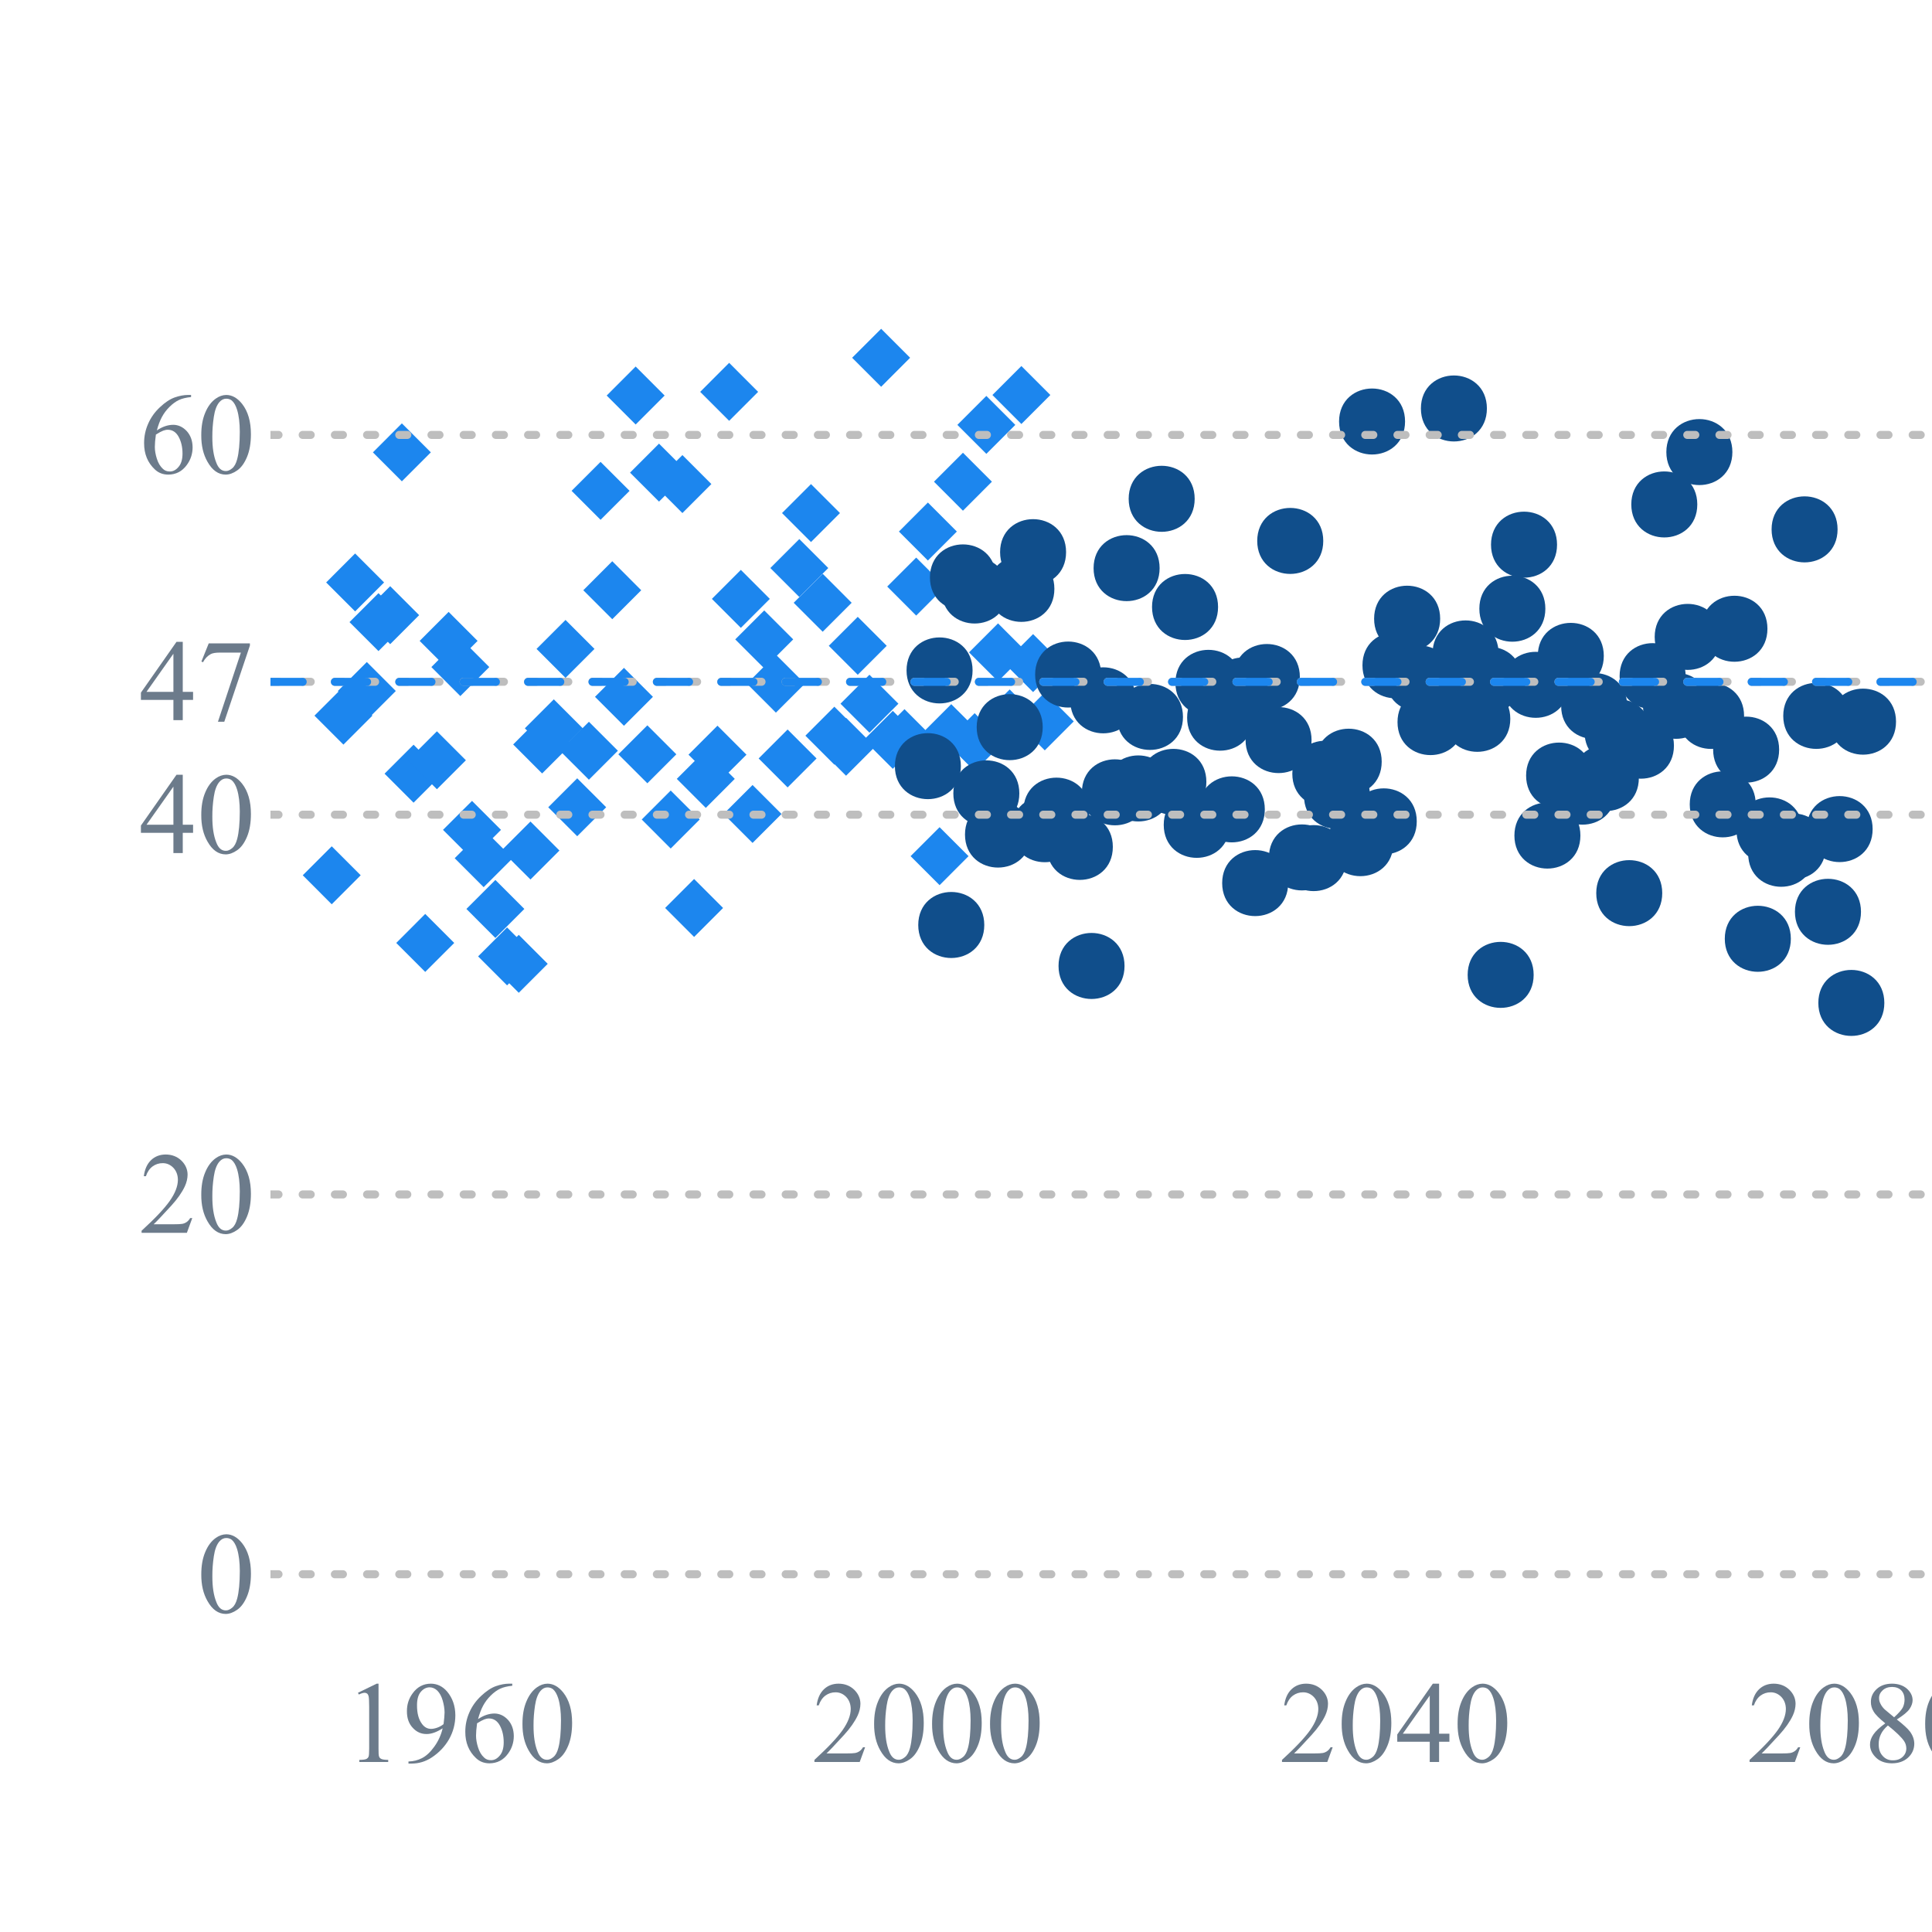 <?xml version="1.0" encoding="UTF-8"?>
<svg xmlns="http://www.w3.org/2000/svg" xmlns:xlink="http://www.w3.org/1999/xlink" width="180pt" height="180pt" viewBox="0 0 180 180" version="1.1">
<defs>
<g>
<symbol overflow="visible" id="glyph0-0">
<path style="stroke:none;" d="M 0.391 -3.531 C 0.387 -4.348 0.508 -5.051 0.758 -5.641 C 1 -6.227 1.328 -6.664 1.742 -6.957 C 2.055 -7.18 2.383 -7.293 2.723 -7.297 C 3.266 -7.293 3.758 -7.016 4.199 -6.461 C 4.742 -5.766 5.016 -4.828 5.016 -3.645 C 5.016 -2.812 4.895 -2.105 4.656 -1.527 C 4.414 -0.945 4.109 -0.523 3.738 -0.266 C 3.367 -0.004 3.008 0.121 2.668 0.125 C 1.98 0.121 1.414 -0.277 0.965 -1.082 C 0.578 -1.758 0.387 -2.574 0.391 -3.531 Z M 1.422 -3.402 C 1.418 -2.414 1.539 -1.609 1.789 -0.992 C 1.984 -0.465 2.285 -0.203 2.684 -0.207 C 2.871 -0.203 3.066 -0.289 3.273 -0.461 C 3.477 -0.629 3.633 -0.914 3.738 -1.32 C 3.898 -1.922 3.977 -2.773 3.98 -3.875 C 3.977 -4.688 3.895 -5.371 3.727 -5.918 C 3.602 -6.32 3.438 -6.605 3.238 -6.777 C 3.094 -6.891 2.918 -6.949 2.715 -6.949 C 2.473 -6.949 2.262 -6.84 2.078 -6.629 C 1.824 -6.332 1.652 -5.875 1.559 -5.25 C 1.465 -4.625 1.418 -4.008 1.422 -3.402 Z M 1.422 -3.402 "/>
</symbol>
<symbol overflow="visible" id="glyph0-1">
<path style="stroke:none;" d="M 4.953 -1.375 L 4.449 0 L 0.23 0 L 0.23 -0.195 C 1.469 -1.324 2.344 -2.25 2.852 -2.969 C 3.355 -3.684 3.609 -4.34 3.613 -4.938 C 3.609 -5.387 3.469 -5.758 3.195 -6.055 C 2.914 -6.344 2.582 -6.492 2.199 -6.492 C 1.844 -6.492 1.527 -6.387 1.25 -6.184 C 0.969 -5.973 0.766 -5.672 0.633 -5.277 L 0.438 -5.277 C 0.523 -5.926 0.75 -6.426 1.113 -6.773 C 1.477 -7.121 1.93 -7.293 2.477 -7.297 C 3.055 -7.293 3.539 -7.109 3.93 -6.738 C 4.316 -6.363 4.512 -5.922 4.516 -5.422 C 4.512 -5.055 4.426 -4.695 4.262 -4.336 C 3.996 -3.766 3.574 -3.16 2.996 -2.527 C 2.117 -1.566 1.57 -0.992 1.355 -0.797 L 3.223 -0.797 C 3.602 -0.797 3.867 -0.809 4.02 -0.836 C 4.172 -0.863 4.309 -0.922 4.434 -1.008 C 4.555 -1.094 4.664 -1.215 4.758 -1.375 Z M 4.953 -1.375 "/>
</symbol>
<symbol overflow="visible" id="glyph0-2">
<path style="stroke:none;" d="M 5.027 -2.637 L 5.027 -1.887 L 4.066 -1.887 L 4.066 0 L 3.195 0 L 3.195 -1.887 L 0.168 -1.887 L 0.168 -2.562 L 3.484 -7.297 L 4.066 -7.297 L 4.066 -2.637 Z M 3.195 -2.637 L 3.195 -6.188 L 0.688 -2.637 Z M 3.195 -2.637 "/>
</symbol>
<symbol overflow="visible" id="glyph0-3">
<path style="stroke:none;" d="M 1.086 -7.152 L 4.922 -7.152 L 4.922 -6.949 L 2.535 0.148 L 1.945 0.148 L 4.082 -6.293 L 2.113 -6.293 C 1.715 -6.293 1.434 -6.242 1.266 -6.148 C 0.969 -5.984 0.73 -5.734 0.555 -5.398 L 0.402 -5.457 Z M 1.086 -7.152 "/>
</symbol>
<symbol overflow="visible" id="glyph0-4">
<path style="stroke:none;" d="M 4.84 -7.297 L 4.84 -7.102 C 4.375 -7.055 3.996 -6.961 3.703 -6.824 C 3.41 -6.684 3.121 -6.473 2.836 -6.191 C 2.547 -5.906 2.309 -5.59 2.121 -5.238 C 1.934 -4.887 1.777 -4.469 1.652 -3.992 C 2.156 -4.336 2.664 -4.512 3.176 -4.516 C 3.66 -4.512 4.082 -4.312 4.445 -3.922 C 4.801 -3.523 4.98 -3.02 4.984 -2.406 C 4.98 -1.805 4.801 -1.258 4.441 -0.77 C 4.004 -0.172 3.426 0.121 2.711 0.125 C 2.219 0.121 1.805 -0.035 1.465 -0.359 C 0.797 -0.984 0.461 -1.801 0.465 -2.805 C 0.461 -3.441 0.59 -4.051 0.848 -4.629 C 1.102 -5.207 1.469 -5.719 1.949 -6.164 C 2.422 -6.609 2.879 -6.91 3.316 -7.066 C 3.754 -7.219 4.16 -7.293 4.535 -7.297 Z M 1.562 -3.605 C 1.496 -3.129 1.465 -2.746 1.465 -2.457 C 1.465 -2.117 1.527 -1.754 1.652 -1.359 C 1.777 -0.961 1.961 -0.645 2.211 -0.418 C 2.383 -0.246 2.602 -0.164 2.863 -0.168 C 3.164 -0.164 3.438 -0.309 3.68 -0.602 C 3.922 -0.887 4.043 -1.297 4.043 -1.836 C 4.043 -2.434 3.922 -2.953 3.684 -3.395 C 3.445 -3.832 3.105 -4.055 2.668 -4.055 C 2.531 -4.055 2.391 -4.023 2.238 -3.969 C 2.082 -3.91 1.855 -3.789 1.562 -3.605 Z M 1.562 -3.605 "/>
</symbol>
<symbol overflow="visible" id="glyph0-5">
<path style="stroke:none;" d="M 1.266 -6.449 L 3.008 -7.297 L 3.18 -7.297 L 3.18 -1.262 C 3.176 -0.855 3.191 -0.605 3.23 -0.512 C 3.262 -0.41 3.332 -0.336 3.438 -0.285 C 3.543 -0.23 3.758 -0.199 4.082 -0.195 L 4.082 0 L 1.391 0 L 1.391 -0.195 C 1.727 -0.199 1.945 -0.23 2.047 -0.281 C 2.141 -0.332 2.211 -0.398 2.25 -0.488 C 2.289 -0.57 2.309 -0.828 2.309 -1.262 L 2.309 -5.121 C 2.309 -5.641 2.289 -5.973 2.258 -6.121 C 2.227 -6.234 2.184 -6.316 2.121 -6.371 C 2.055 -6.418 1.977 -6.445 1.887 -6.449 C 1.754 -6.445 1.57 -6.391 1.344 -6.285 Z M 1.266 -6.449 "/>
</symbol>
<symbol overflow="visible" id="glyph0-6">
<path style="stroke:none;" d="M 0.57 0.148 L 0.57 -0.047 C 1.023 -0.055 1.449 -0.16 1.844 -0.367 C 2.238 -0.57 2.621 -0.93 2.988 -1.445 C 3.355 -1.957 3.609 -2.52 3.754 -3.137 C 3.199 -2.777 2.699 -2.602 2.258 -2.605 C 1.75 -2.602 1.32 -2.797 0.965 -3.188 C 0.602 -3.574 0.422 -4.09 0.426 -4.734 C 0.422 -5.359 0.602 -5.914 0.965 -6.406 C 1.395 -6.996 1.957 -7.293 2.656 -7.297 C 3.242 -7.293 3.746 -7.051 4.164 -6.57 C 4.676 -5.965 4.934 -5.223 4.938 -4.344 C 4.934 -3.547 4.738 -2.809 4.352 -2.121 C 3.957 -1.434 3.414 -0.863 2.723 -0.41 C 2.152 -0.039 1.535 0.145 0.871 0.148 Z M 3.84 -3.527 C 3.898 -3.984 3.93 -4.348 3.934 -4.625 C 3.93 -4.961 3.871 -5.332 3.758 -5.73 C 3.641 -6.125 3.477 -6.426 3.266 -6.641 C 3.051 -6.848 2.812 -6.953 2.543 -6.957 C 2.23 -6.953 1.953 -6.812 1.719 -6.535 C 1.48 -6.25 1.363 -5.832 1.367 -5.277 C 1.363 -4.531 1.52 -3.953 1.836 -3.539 C 2.062 -3.234 2.344 -3.082 2.68 -3.086 C 2.836 -3.082 3.027 -3.121 3.254 -3.199 C 3.473 -3.277 3.668 -3.387 3.84 -3.527 Z M 3.84 -3.527 "/>
</symbol>
<symbol overflow="visible" id="glyph0-7">
<path style="stroke:none;" d="M 2.074 -3.602 C 1.504 -4.062 1.137 -4.434 0.977 -4.719 C 0.812 -4.996 0.73 -5.289 0.734 -5.594 C 0.73 -6.059 0.91 -6.457 1.27 -6.793 C 1.625 -7.125 2.102 -7.293 2.699 -7.297 C 3.273 -7.293 3.738 -7.137 4.094 -6.828 C 4.441 -6.512 4.617 -6.156 4.621 -5.758 C 4.617 -5.488 4.523 -5.215 4.336 -4.941 C 4.145 -4.66 3.746 -4.336 3.148 -3.961 C 3.766 -3.48 4.176 -3.102 4.375 -2.832 C 4.641 -2.469 4.773 -2.094 4.777 -1.699 C 4.773 -1.195 4.582 -0.766 4.203 -0.41 C 3.816 -0.055 3.316 0.121 2.695 0.125 C 2.016 0.121 1.484 -0.086 1.109 -0.512 C 0.801 -0.848 0.648 -1.223 0.652 -1.629 C 0.648 -1.945 0.758 -2.258 0.973 -2.57 C 1.184 -2.879 1.551 -3.223 2.074 -3.602 Z M 2.898 -4.164 C 3.316 -4.543 3.582 -4.844 3.699 -5.062 C 3.809 -5.281 3.867 -5.531 3.871 -5.812 C 3.867 -6.18 3.762 -6.465 3.559 -6.676 C 3.348 -6.883 3.066 -6.988 2.711 -6.992 C 2.348 -6.988 2.055 -6.887 1.832 -6.68 C 1.605 -6.473 1.492 -6.23 1.496 -5.953 C 1.492 -5.77 1.539 -5.586 1.637 -5.406 C 1.727 -5.223 1.859 -5.047 2.035 -4.883 Z M 2.32 -3.402 C 2.027 -3.152 1.809 -2.883 1.672 -2.598 C 1.527 -2.305 1.457 -1.992 1.461 -1.656 C 1.457 -1.199 1.582 -0.836 1.832 -0.566 C 2.078 -0.289 2.395 -0.152 2.777 -0.156 C 3.156 -0.152 3.461 -0.258 3.691 -0.477 C 3.918 -0.688 4.031 -0.949 4.035 -1.262 C 4.031 -1.512 3.965 -1.738 3.832 -1.941 C 3.582 -2.309 3.078 -2.797 2.32 -3.402 Z M 2.32 -3.402 "/>
</symbol>
</g>
<clipPath id="clip1">
  <path d="M 25.199 28.801 L 180.277 28.801 L 180.277 152.199 L 25.199 152.199 Z M 25.199 28.801 "/>
</clipPath>
<clipPath id="clip2">
  <path d="M 25.199 28.801 L 180.277 28.801 L 180.277 152.199 L 25.199 152.199 Z M 25.199 28.801 "/>
</clipPath>
</defs>
<g id="surface71">
<rect x="0" y="0" width="180" height="180" style="fill:rgb(100%,100%,100%);fill-opacity:1;stroke:none;"/>
<g clip-path="url(#clip1)" clip-rule="nonzero">
<path style=" stroke:none;fill-rule:nonzero;fill:rgb(10.98%,52.549%,93.333%);fill-opacity:1;" d="M 28.207 81.547 L 30.906 78.848 L 33.605 81.547 L 30.906 84.25 Z M 28.207 81.547 "/>
<path style=" stroke:none;fill-rule:nonzero;fill:rgb(10.98%,52.549%,93.333%);fill-opacity:1;" d="M 29.297 66.676 L 31.996 63.977 L 34.695 66.676 L 31.996 69.375 Z M 29.297 66.676 "/>
<path style=" stroke:none;fill-rule:nonzero;fill:rgb(10.98%,52.549%,93.333%);fill-opacity:1;" d="M 30.387 54.266 L 33.086 51.566 L 35.785 54.266 L 33.086 56.965 Z M 30.387 54.266 "/>
<path style=" stroke:none;fill-rule:nonzero;fill:rgb(10.98%,52.549%,93.333%);fill-opacity:1;" d="M 31.473 64.379 L 34.176 61.68 L 36.875 64.379 L 34.176 67.078 Z M 31.473 64.379 "/>
<path style=" stroke:none;fill-rule:nonzero;fill:rgb(10.98%,52.549%,93.333%);fill-opacity:1;" d="M 32.562 57.961 L 35.262 55.262 L 37.965 57.961 L 35.262 60.66 Z M 32.562 57.961 "/>
<path style=" stroke:none;fill-rule:nonzero;fill:rgb(10.98%,52.549%,93.333%);fill-opacity:1;" d="M 33.652 57.312 L 36.352 54.613 L 39.051 57.312 L 36.352 60.016 Z M 33.652 57.312 "/>
<path style=" stroke:none;fill-rule:nonzero;fill:rgb(10.98%,52.549%,93.333%);fill-opacity:1;" d="M 34.742 42.145 L 37.441 39.445 L 40.141 42.145 L 37.441 44.844 Z M 34.742 42.145 "/>
<path style=" stroke:none;fill-rule:nonzero;fill:rgb(10.98%,52.549%,93.333%);fill-opacity:1;" d="M 35.828 72.082 L 38.531 69.383 L 41.23 72.082 L 38.531 74.785 Z M 35.828 72.082 "/>
<path style=" stroke:none;fill-rule:nonzero;fill:rgb(10.98%,52.549%,93.333%);fill-opacity:1;" d="M 36.918 87.852 L 39.617 85.148 L 42.32 87.852 L 39.617 90.551 Z M 36.918 87.852 "/>
<path style=" stroke:none;fill-rule:nonzero;fill:rgb(10.98%,52.549%,93.333%);fill-opacity:1;" d="M 38.008 70.832 L 40.707 68.133 L 43.406 70.832 L 40.707 73.531 Z M 38.008 70.832 "/>
<path style=" stroke:none;fill-rule:nonzero;fill:rgb(10.98%,52.549%,93.333%);fill-opacity:1;" d="M 39.098 59.711 L 41.797 57.008 L 44.496 59.711 L 41.797 62.41 Z M 39.098 59.711 "/>
<path style=" stroke:none;fill-rule:nonzero;fill:rgb(10.98%,52.549%,93.333%);fill-opacity:1;" d="M 40.188 62.148 L 42.887 59.449 L 45.586 62.148 L 42.887 64.852 Z M 40.188 62.148 "/>
<path style=" stroke:none;fill-rule:nonzero;fill:rgb(10.98%,52.549%,93.333%);fill-opacity:1;" d="M 41.273 77.316 L 43.977 74.617 L 46.676 77.316 L 43.977 80.016 Z M 41.273 77.316 "/>
<path style=" stroke:none;fill-rule:nonzero;fill:rgb(10.98%,52.549%,93.333%);fill-opacity:1;" d="M 42.363 79.957 L 45.062 77.258 L 47.766 79.957 L 45.062 82.656 Z M 42.363 79.957 "/>
<path style=" stroke:none;fill-rule:nonzero;fill:rgb(10.98%,52.549%,93.333%);fill-opacity:1;" d="M 43.453 84.684 L 46.152 81.984 L 48.852 84.684 L 46.152 87.387 Z M 43.453 84.684 "/>
<path style=" stroke:none;fill-rule:nonzero;fill:rgb(10.98%,52.549%,93.333%);fill-opacity:1;" d="M 44.543 89.105 L 47.242 86.406 L 49.941 89.105 L 47.242 91.805 Z M 44.543 89.105 "/>
<path style=" stroke:none;fill-rule:nonzero;fill:rgb(10.98%,52.549%,93.333%);fill-opacity:1;" d="M 45.633 89.797 L 48.332 87.098 L 51.031 89.797 L 48.332 92.496 Z M 45.633 89.797 "/>
<path style=" stroke:none;fill-rule:nonzero;fill:rgb(10.98%,52.549%,93.333%);fill-opacity:1;" d="M 46.719 79.242 L 49.422 76.539 L 52.121 79.242 L 49.422 81.941 Z M 46.719 79.242 "/>
<path style=" stroke:none;fill-rule:nonzero;fill:rgb(10.98%,52.549%,93.333%);fill-opacity:1;" d="M 47.809 69.359 L 50.508 66.66 L 53.211 69.359 L 50.508 72.062 Z M 47.809 69.359 "/>
<path style=" stroke:none;fill-rule:nonzero;fill:rgb(10.98%,52.549%,93.333%);fill-opacity:1;" d="M 48.898 67.855 L 51.598 65.156 L 54.297 67.855 L 51.598 70.559 Z M 48.898 67.855 "/>
<path style=" stroke:none;fill-rule:nonzero;fill:rgb(10.98%,52.549%,93.333%);fill-opacity:1;" d="M 49.988 60.457 L 52.688 57.758 L 55.387 60.457 L 52.688 63.156 Z M 49.988 60.457 "/>
<path style=" stroke:none;fill-rule:nonzero;fill:rgb(10.98%,52.549%,93.333%);fill-opacity:1;" d="M 51.078 75.211 L 53.777 72.512 L 56.477 75.211 L 53.777 77.91 Z M 51.078 75.211 "/>
<path style=" stroke:none;fill-rule:nonzero;fill:rgb(10.98%,52.549%,93.333%);fill-opacity:1;" d="M 52.164 69.945 L 54.867 67.246 L 57.566 69.945 L 54.867 72.645 Z M 52.164 69.945 "/>
<path style=" stroke:none;fill-rule:nonzero;fill:rgb(10.98%,52.549%,93.333%);fill-opacity:1;" d="M 53.254 45.73 L 55.953 43.031 L 58.656 45.73 L 55.953 48.43 Z M 53.254 45.73 "/>
<path style=" stroke:none;fill-rule:nonzero;fill:rgb(10.98%,52.549%,93.333%);fill-opacity:1;" d="M 54.344 54.992 L 57.043 52.289 L 59.742 54.992 L 57.043 57.691 Z M 54.344 54.992 "/>
<path style=" stroke:none;fill-rule:nonzero;fill:rgb(10.98%,52.549%,93.333%);fill-opacity:1;" d="M 55.434 64.922 L 58.133 62.223 L 60.832 64.922 L 58.133 67.621 Z M 55.434 64.922 "/>
<path style=" stroke:none;fill-rule:nonzero;fill:rgb(10.98%,52.549%,93.333%);fill-opacity:1;" d="M 56.523 36.852 L 59.223 34.148 L 61.922 36.852 L 59.223 39.551 Z M 56.523 36.852 "/>
<path style=" stroke:none;fill-rule:nonzero;fill:rgb(10.98%,52.549%,93.333%);fill-opacity:1;" d="M 57.609 70.277 L 60.312 67.578 L 63.012 70.277 L 60.312 72.977 Z M 57.609 70.277 "/>
<path style=" stroke:none;fill-rule:nonzero;fill:rgb(10.98%,52.549%,93.333%);fill-opacity:1;" d="M 58.699 44.035 L 61.398 41.332 L 64.102 44.035 L 61.398 46.734 Z M 58.699 44.035 "/>
<path style=" stroke:none;fill-rule:nonzero;fill:rgb(10.98%,52.549%,93.333%);fill-opacity:1;" d="M 59.789 76.352 L 62.488 73.652 L 65.188 76.352 L 62.488 79.055 Z M 59.789 76.352 "/>
<path style=" stroke:none;fill-rule:nonzero;fill:rgb(10.98%,52.549%,93.333%);fill-opacity:1;" d="M 60.879 45.098 L 63.578 42.398 L 66.277 45.098 L 63.578 47.801 Z M 60.879 45.098 "/>
<path style=" stroke:none;fill-rule:nonzero;fill:rgb(10.98%,52.549%,93.333%);fill-opacity:1;" d="M 61.969 84.594 L 64.668 81.895 L 67.367 84.594 L 64.668 87.293 Z M 61.969 84.594 "/>
<path style=" stroke:none;fill-rule:nonzero;fill:rgb(10.98%,52.549%,93.333%);fill-opacity:1;" d="M 63.055 72.566 L 65.758 69.867 L 68.457 72.566 L 65.758 75.27 Z M 63.055 72.566 "/>
<path style=" stroke:none;fill-rule:nonzero;fill:rgb(10.98%,52.549%,93.333%);fill-opacity:1;" d="M 64.145 70.312 L 66.844 67.609 L 69.547 70.312 L 66.844 73.012 Z M 64.145 70.312 "/>
<path style=" stroke:none;fill-rule:nonzero;fill:rgb(10.98%,52.549%,93.333%);fill-opacity:1;" d="M 65.234 36.508 L 67.934 33.805 L 70.633 36.508 L 67.934 39.207 Z M 65.234 36.508 "/>
<path style=" stroke:none;fill-rule:nonzero;fill:rgb(10.98%,52.549%,93.333%);fill-opacity:1;" d="M 66.324 55.797 L 69.023 53.094 L 71.723 55.797 L 69.023 58.496 Z M 66.324 55.797 "/>
<path style=" stroke:none;fill-rule:nonzero;fill:rgb(10.98%,52.549%,93.333%);fill-opacity:1;" d="M 67.414 75.836 L 70.113 73.137 L 72.812 75.836 L 70.113 78.535 Z M 67.414 75.836 "/>
<path style=" stroke:none;fill-rule:nonzero;fill:rgb(10.98%,52.549%,93.333%);fill-opacity:1;" d="M 68.5 59.57 L 71.203 56.871 L 73.902 59.57 L 71.203 62.27 Z M 68.5 59.57 "/>
<path style=" stroke:none;fill-rule:nonzero;fill:rgb(10.98%,52.549%,93.333%);fill-opacity:1;" d="M 69.59 63.695 L 72.289 60.992 L 74.992 63.695 L 72.289 66.395 Z M 69.59 63.695 "/>
<path style=" stroke:none;fill-rule:nonzero;fill:rgb(10.98%,52.549%,93.333%);fill-opacity:1;" d="M 70.68 70.664 L 73.379 67.965 L 76.078 70.664 L 73.379 73.363 Z M 70.68 70.664 "/>
<path style=" stroke:none;fill-rule:nonzero;fill:rgb(10.98%,52.549%,93.333%);fill-opacity:1;" d="M 71.77 52.922 L 74.469 50.223 L 77.168 52.922 L 74.469 55.621 Z M 71.77 52.922 "/>
<path style=" stroke:none;fill-rule:nonzero;fill:rgb(10.98%,52.549%,93.333%);fill-opacity:1;" d="M 72.859 47.801 L 75.559 45.102 L 78.258 47.801 L 75.559 50.5 Z M 72.859 47.801 "/>
<path style=" stroke:none;fill-rule:nonzero;fill:rgb(10.98%,52.549%,93.333%);fill-opacity:1;" d="M 73.945 56.16 L 76.648 53.457 L 79.348 56.16 L 76.648 58.859 Z M 73.945 56.16 "/>
<path style=" stroke:none;fill-rule:nonzero;fill:rgb(10.98%,52.549%,93.333%);fill-opacity:1;" d="M 75.035 68.543 L 77.734 65.84 L 80.438 68.543 L 77.734 71.242 Z M 75.035 68.543 "/>
<path style=" stroke:none;fill-rule:nonzero;fill:rgb(10.98%,52.549%,93.333%);fill-opacity:1;" d="M 76.125 69.574 L 78.824 66.875 L 81.523 69.574 L 78.824 72.273 Z M 76.125 69.574 "/>
<path style=" stroke:none;fill-rule:nonzero;fill:rgb(10.98%,52.549%,93.333%);fill-opacity:1;" d="M 77.215 60.168 L 79.914 57.469 L 82.613 60.168 L 79.914 62.867 Z M 77.215 60.168 "/>
<path style=" stroke:none;fill-rule:nonzero;fill:rgb(10.98%,52.549%,93.333%);fill-opacity:1;" d="M 78.305 65.562 L 81.004 62.863 L 83.703 65.562 L 81.004 68.262 Z M 78.305 65.562 "/>
<path style=" stroke:none;fill-rule:nonzero;fill:rgb(10.98%,52.549%,93.333%);fill-opacity:1;" d="M 79.391 33.332 L 82.094 30.633 L 84.793 33.332 L 82.094 36.035 Z M 79.391 33.332 "/>
<path style=" stroke:none;fill-rule:nonzero;fill:rgb(10.98%,52.549%,93.333%);fill-opacity:1;" d="M 80.48 68.93 L 83.18 66.23 L 85.883 68.93 L 83.18 71.629 Z M 80.48 68.93 "/>
<path style=" stroke:none;fill-rule:nonzero;fill:rgb(10.98%,52.549%,93.333%);fill-opacity:1;" d="M 81.57 68.77 L 84.27 66.07 L 86.969 68.77 L 84.27 71.469 Z M 81.57 68.77 "/>
<path style=" stroke:none;fill-rule:nonzero;fill:rgb(10.98%,52.549%,93.333%);fill-opacity:1;" d="M 82.66 54.648 L 85.359 51.949 L 88.059 54.648 L 85.359 57.352 Z M 82.66 54.648 "/>
<path style=" stroke:none;fill-rule:nonzero;fill:rgb(10.98%,52.549%,93.333%);fill-opacity:1;" d="M 83.75 49.523 L 86.449 46.82 L 89.148 49.523 L 86.449 52.223 Z M 83.75 49.523 "/>
<path style=" stroke:none;fill-rule:nonzero;fill:rgb(10.98%,52.549%,93.333%);fill-opacity:1;" d="M 84.836 79.766 L 87.539 77.066 L 90.238 79.766 L 87.539 82.469 Z M 84.836 79.766 "/>
<path style=" stroke:none;fill-rule:nonzero;fill:rgb(10.98%,52.549%,93.333%);fill-opacity:1;" d="M 85.926 68.305 L 88.625 65.605 L 91.328 68.305 L 88.625 71.004 Z M 85.926 68.305 "/>
<path style=" stroke:none;fill-rule:nonzero;fill:rgb(10.98%,52.549%,93.333%);fill-opacity:1;" d="M 87.016 44.879 L 89.715 42.18 L 92.414 44.879 L 89.715 47.582 Z M 87.016 44.879 "/>
<path style=" stroke:none;fill-rule:nonzero;fill:rgb(10.98%,52.549%,93.333%);fill-opacity:1;" d="M 88.105 69.145 L 90.805 66.445 L 93.504 69.145 L 90.805 71.844 Z M 88.105 69.145 "/>
<path style=" stroke:none;fill-rule:nonzero;fill:rgb(10.98%,52.549%,93.333%);fill-opacity:1;" d="M 89.195 39.586 L 91.895 36.887 L 94.594 39.586 L 91.895 42.285 Z M 89.195 39.586 "/>
<path style=" stroke:none;fill-rule:nonzero;fill:rgb(10.98%,52.549%,93.333%);fill-opacity:1;" d="M 90.281 60.781 L 92.984 58.078 L 95.684 60.781 L 92.984 63.48 Z M 90.281 60.781 "/>
<path style=" stroke:none;fill-rule:nonzero;fill:rgb(10.98%,52.549%,93.333%);fill-opacity:1;" d="M 91.371 66.938 L 94.07 64.234 L 96.773 66.938 L 94.07 69.637 Z M 91.371 66.938 "/>
<path style=" stroke:none;fill-rule:nonzero;fill:rgb(10.98%,52.549%,93.333%);fill-opacity:1;" d="M 92.461 36.801 L 95.16 34.102 L 97.859 36.801 L 95.16 39.504 Z M 92.461 36.801 "/>
<path style=" stroke:none;fill-rule:nonzero;fill:rgb(10.98%,52.549%,93.333%);fill-opacity:1;" d="M 93.551 61.777 L 96.25 59.078 L 98.949 61.777 L 96.25 64.48 Z M 93.551 61.777 "/>
<path style=" stroke:none;fill-rule:nonzero;fill:rgb(10.98%,52.549%,93.333%);fill-opacity:1;" d="M 94.641 67.211 L 97.34 64.512 L 100.039 67.211 L 97.34 69.91 Z M 94.641 67.211 "/>
</g>
<path style="fill:none;stroke-width:0.75;stroke-linecap:round;stroke-linejoin:round;stroke:rgb(100%,100%,100%);stroke-opacity:1;stroke-miterlimit:10;" d="M 25.199 146.668 L 25.199 40.52 "/>
<path style="fill:none;stroke-width:0.75;stroke-linecap:round;stroke-linejoin:round;stroke:rgb(100%,100%,100%);stroke-opacity:1;stroke-miterlimit:10;" d="M 25.199 146.668 L 18 146.668 "/>
<path style="fill:none;stroke-width:0.75;stroke-linecap:round;stroke-linejoin:round;stroke:rgb(100%,100%,100%);stroke-opacity:1;stroke-miterlimit:10;" d="M 25.199 111.285 L 18 111.285 "/>
<path style="fill:none;stroke-width:0.75;stroke-linecap:round;stroke-linejoin:round;stroke:rgb(100%,100%,100%);stroke-opacity:1;stroke-miterlimit:10;" d="M 25.199 75.902 L 18 75.902 "/>
<path style="fill:none;stroke-width:0.75;stroke-linecap:round;stroke-linejoin:round;stroke:rgb(100%,100%,100%);stroke-opacity:1;stroke-miterlimit:10;" d="M 25.199 63.52 L 18 63.52 "/>
<path style="fill:none;stroke-width:0.75;stroke-linecap:round;stroke-linejoin:round;stroke:rgb(100%,100%,100%);stroke-opacity:1;stroke-miterlimit:10;" d="M 25.199 40.52 L 18 40.52 "/>
<g style="fill:rgb(42.353%,48.235%,54.51%);fill-opacity:1;">
  <use xlink:href="#glyph0-0" x="18.363" y="150.242"/>
</g>
<g style="fill:rgb(42.353%,48.235%,54.51%);fill-opacity:1;">
  <use xlink:href="#glyph0-1" x="12.961" y="114.859"/>
  <use xlink:href="#glyph0-0" x="18.361" y="114.859"/>
</g>
<g style="fill:rgb(42.353%,48.235%,54.51%);fill-opacity:1;">
  <use xlink:href="#glyph0-2" x="12.961" y="79.477"/>
  <use xlink:href="#glyph0-0" x="18.361" y="79.477"/>
</g>
<g style="fill:rgb(42.353%,48.235%,54.51%);fill-opacity:1;">
  <use xlink:href="#glyph0-2" x="12.961" y="67.094"/>
  <use xlink:href="#glyph0-3" x="18.361" y="67.094"/>
</g>
<g style="fill:rgb(42.353%,48.235%,54.51%);fill-opacity:1;">
  <use xlink:href="#glyph0-4" x="12.961" y="44.094"/>
  <use xlink:href="#glyph0-0" x="18.361" y="44.094"/>
</g>
<path style="fill:none;stroke-width:0.75;stroke-linecap:round;stroke-linejoin:round;stroke:rgb(100%,100%,100%);stroke-opacity:1;stroke-miterlimit:10;" d="M 42.887 151.199 L 173.574 151.199 "/>
<path style="fill:none;stroke-width:0.75;stroke-linecap:round;stroke-linejoin:round;stroke:rgb(100%,100%,100%);stroke-opacity:1;stroke-miterlimit:10;" d="M 42.887 151.199 L 42.887 158.398 "/>
<path style="fill:none;stroke-width:0.75;stroke-linecap:round;stroke-linejoin:round;stroke:rgb(100%,100%,100%);stroke-opacity:1;stroke-miterlimit:10;" d="M 64.668 151.199 L 64.668 158.398 "/>
<path style="fill:none;stroke-width:0.75;stroke-linecap:round;stroke-linejoin:round;stroke:rgb(100%,100%,100%);stroke-opacity:1;stroke-miterlimit:10;" d="M 86.449 151.199 L 86.449 158.398 "/>
<path style="fill:none;stroke-width:0.75;stroke-linecap:round;stroke-linejoin:round;stroke:rgb(100%,100%,100%);stroke-opacity:1;stroke-miterlimit:10;" d="M 108.23 151.199 L 108.23 158.398 "/>
<path style="fill:none;stroke-width:0.75;stroke-linecap:round;stroke-linejoin:round;stroke:rgb(100%,100%,100%);stroke-opacity:1;stroke-miterlimit:10;" d="M 130.012 151.199 L 130.012 158.398 "/>
<path style="fill:none;stroke-width:0.75;stroke-linecap:round;stroke-linejoin:round;stroke:rgb(100%,100%,100%);stroke-opacity:1;stroke-miterlimit:10;" d="M 151.793 151.199 L 151.793 158.398 "/>
<path style="fill:none;stroke-width:0.75;stroke-linecap:round;stroke-linejoin:round;stroke:rgb(100%,100%,100%);stroke-opacity:1;stroke-miterlimit:10;" d="M 173.574 151.199 L 173.574 158.398 "/>
<g style="fill:rgb(42.353%,48.235%,54.51%);fill-opacity:1;">
  <use xlink:href="#glyph0-5" x="32.086" y="164.16"/>
  <use xlink:href="#glyph0-6" x="37.486" y="164.16"/>
  <use xlink:href="#glyph0-4" x="42.886" y="164.16"/>
  <use xlink:href="#glyph0-0" x="48.286" y="164.16"/>
</g>
<g style="fill:rgb(42.353%,48.235%,54.51%);fill-opacity:1;">
  <use xlink:href="#glyph0-1" x="75.648" y="164.16"/>
  <use xlink:href="#glyph0-0" x="81.048" y="164.16"/>
  <use xlink:href="#glyph0-0" x="86.448" y="164.16"/>
  <use xlink:href="#glyph0-0" x="91.848" y="164.16"/>
</g>
<g style="fill:rgb(42.353%,48.235%,54.51%);fill-opacity:1;">
  <use xlink:href="#glyph0-1" x="119.211" y="164.16"/>
  <use xlink:href="#glyph0-0" x="124.611" y="164.16"/>
  <use xlink:href="#glyph0-2" x="130.011" y="164.16"/>
  <use xlink:href="#glyph0-0" x="135.411" y="164.16"/>
</g>
<g style="fill:rgb(42.353%,48.235%,54.51%);fill-opacity:1;">
  <use xlink:href="#glyph0-1" x="162.773" y="164.16"/>
  <use xlink:href="#glyph0-0" x="168.173" y="164.16"/>
  <use xlink:href="#glyph0-7" x="173.573" y="164.16"/>
  <use xlink:href="#glyph0-0" x="178.973" y="164.16"/>
</g>
<g clip-path="url(#clip2)" clip-rule="nonzero">
<path style="fill-rule:nonzero;fill:rgb(6.275%,30.588%,54.51%);fill-opacity:1;stroke-width:0.75;stroke-linecap:round;stroke-linejoin:round;stroke:rgb(6.275%,30.588%,54.51%);stroke-opacity:1;stroke-miterlimit:10;" d="M 89.148 71.379 C 89.148 74.98 83.75 74.98 83.75 71.379 C 83.75 67.781 89.148 67.781 89.148 71.379 "/>
<path style="fill-rule:nonzero;fill:rgb(6.275%,30.588%,54.51%);fill-opacity:1;stroke-width:0.75;stroke-linecap:round;stroke-linejoin:round;stroke:rgb(6.275%,30.588%,54.51%);stroke-opacity:1;stroke-miterlimit:10;" d="M 90.238 62.461 C 90.238 66.062 84.836 66.062 84.836 62.461 C 84.836 58.863 90.238 58.863 90.238 62.461 "/>
<path style="fill-rule:nonzero;fill:rgb(6.275%,30.588%,54.51%);fill-opacity:1;stroke-width:0.75;stroke-linecap:round;stroke-linejoin:round;stroke:rgb(6.275%,30.588%,54.51%);stroke-opacity:1;stroke-miterlimit:10;" d="M 91.328 86.18 C 91.328 89.781 85.926 89.781 85.926 86.18 C 85.926 82.578 91.328 82.578 91.328 86.18 "/>
<path style="fill-rule:nonzero;fill:rgb(6.275%,30.588%,54.51%);fill-opacity:1;stroke-width:0.75;stroke-linecap:round;stroke-linejoin:round;stroke:rgb(6.275%,30.588%,54.51%);stroke-opacity:1;stroke-miterlimit:10;" d="M 92.414 53.797 C 92.414 57.395 87.016 57.395 87.016 53.797 C 87.016 50.195 92.414 50.195 92.414 53.797 "/>
<path style="fill-rule:nonzero;fill:rgb(6.275%,30.588%,54.51%);fill-opacity:1;stroke-width:0.75;stroke-linecap:round;stroke-linejoin:round;stroke:rgb(6.275%,30.588%,54.51%);stroke-opacity:1;stroke-miterlimit:10;" d="M 93.504 55.016 C 93.504 58.617 88.105 58.617 88.105 55.016 C 88.105 51.418 93.504 51.418 93.504 55.016 "/>
<path style="fill-rule:nonzero;fill:rgb(6.275%,30.588%,54.51%);fill-opacity:1;stroke-width:0.75;stroke-linecap:round;stroke-linejoin:round;stroke:rgb(6.275%,30.588%,54.51%);stroke-opacity:1;stroke-miterlimit:10;" d="M 94.594 73.918 C 94.594 77.52 89.195 77.52 89.195 73.918 C 89.195 70.316 94.594 70.316 94.594 73.918 "/>
<path style="fill-rule:nonzero;fill:rgb(6.275%,30.588%,54.51%);fill-opacity:1;stroke-width:0.75;stroke-linecap:round;stroke-linejoin:round;stroke:rgb(6.275%,30.588%,54.51%);stroke-opacity:1;stroke-miterlimit:10;" d="M 95.684 77.754 C 95.684 81.355 90.281 81.355 90.281 77.754 C 90.281 74.156 95.684 74.156 95.684 77.754 "/>
<path style="fill-rule:nonzero;fill:rgb(6.275%,30.588%,54.51%);fill-opacity:1;stroke-width:0.75;stroke-linecap:round;stroke-linejoin:round;stroke:rgb(6.275%,30.588%,54.51%);stroke-opacity:1;stroke-miterlimit:10;" d="M 96.773 67.746 C 96.773 71.348 91.371 71.348 91.371 67.746 C 91.371 64.148 96.773 64.148 96.773 67.746 "/>
<path style="fill-rule:nonzero;fill:rgb(6.275%,30.588%,54.51%);fill-opacity:1;stroke-width:0.75;stroke-linecap:round;stroke-linejoin:round;stroke:rgb(6.275%,30.588%,54.51%);stroke-opacity:1;stroke-miterlimit:10;" d="M 97.859 54.863 C 97.859 58.465 92.461 58.465 92.461 54.863 C 92.461 51.262 97.859 51.262 97.859 54.863 "/>
<path style="fill-rule:nonzero;fill:rgb(6.275%,30.588%,54.51%);fill-opacity:1;stroke-width:0.75;stroke-linecap:round;stroke-linejoin:round;stroke:rgb(6.275%,30.588%,54.51%);stroke-opacity:1;stroke-miterlimit:10;" d="M 98.949 51.441 C 98.949 55.043 93.551 55.043 93.551 51.441 C 93.551 47.844 98.949 47.844 98.949 51.441 "/>
<path style="fill-rule:nonzero;fill:rgb(6.275%,30.588%,54.51%);fill-opacity:1;stroke-width:0.75;stroke-linecap:round;stroke-linejoin:round;stroke:rgb(6.275%,30.588%,54.51%);stroke-opacity:1;stroke-miterlimit:10;" d="M 100.039 77.258 C 100.039 80.855 94.641 80.855 94.641 77.258 C 94.641 73.656 100.039 73.656 100.039 77.258 "/>
<path style="fill-rule:nonzero;fill:rgb(6.275%,30.588%,54.51%);fill-opacity:1;stroke-width:0.75;stroke-linecap:round;stroke-linejoin:round;stroke:rgb(6.275%,30.588%,54.51%);stroke-opacity:1;stroke-miterlimit:10;" d="M 101.129 75.527 C 101.129 79.125 95.727 79.125 95.727 75.527 C 95.727 71.926 101.129 71.926 101.129 75.527 "/>
<path style="fill-rule:nonzero;fill:rgb(6.275%,30.588%,54.51%);fill-opacity:1;stroke-width:0.75;stroke-linecap:round;stroke-linejoin:round;stroke:rgb(6.275%,30.588%,54.51%);stroke-opacity:1;stroke-miterlimit:10;" d="M 102.219 62.848 C 102.219 66.445 96.816 66.445 96.816 62.848 C 96.816 59.246 102.219 59.246 102.219 62.848 "/>
<path style="fill-rule:nonzero;fill:rgb(6.275%,30.588%,54.51%);fill-opacity:1;stroke-width:0.75;stroke-linecap:round;stroke-linejoin:round;stroke:rgb(6.275%,30.588%,54.51%);stroke-opacity:1;stroke-miterlimit:10;" d="M 103.305 78.902 C 103.305 82.504 97.906 82.504 97.906 78.902 C 97.906 75.305 103.305 75.305 103.305 78.902 "/>
<path style="fill-rule:nonzero;fill:rgb(6.275%,30.588%,54.51%);fill-opacity:1;stroke-width:0.75;stroke-linecap:round;stroke-linejoin:round;stroke:rgb(6.275%,30.588%,54.51%);stroke-opacity:1;stroke-miterlimit:10;" d="M 104.395 89.996 C 104.395 93.598 98.996 93.598 98.996 89.996 C 98.996 86.395 104.395 86.395 104.395 89.996 "/>
<path style="fill-rule:nonzero;fill:rgb(6.275%,30.588%,54.51%);fill-opacity:1;stroke-width:0.75;stroke-linecap:round;stroke-linejoin:round;stroke:rgb(6.275%,30.588%,54.51%);stroke-opacity:1;stroke-miterlimit:10;" d="M 105.484 65.246 C 105.484 68.848 100.086 68.848 100.086 65.246 C 100.086 61.648 105.484 61.648 105.484 65.246 "/>
<path style="fill-rule:nonzero;fill:rgb(6.275%,30.588%,54.51%);fill-opacity:1;stroke-width:0.75;stroke-linecap:round;stroke-linejoin:round;stroke:rgb(6.275%,30.588%,54.51%);stroke-opacity:1;stroke-miterlimit:10;" d="M 106.574 73.82 C 106.574 77.418 101.172 77.418 101.172 73.82 C 101.172 70.219 106.574 70.219 106.574 73.82 "/>
<path style="fill-rule:nonzero;fill:rgb(6.275%,30.588%,54.51%);fill-opacity:1;stroke-width:0.75;stroke-linecap:round;stroke-linejoin:round;stroke:rgb(6.275%,30.588%,54.51%);stroke-opacity:1;stroke-miterlimit:10;" d="M 107.664 52.934 C 107.664 56.531 102.262 56.531 102.262 52.934 C 102.262 49.332 107.664 49.332 107.664 52.934 "/>
<path style="fill-rule:nonzero;fill:rgb(6.275%,30.588%,54.51%);fill-opacity:1;stroke-width:0.75;stroke-linecap:round;stroke-linejoin:round;stroke:rgb(6.275%,30.588%,54.51%);stroke-opacity:1;stroke-miterlimit:10;" d="M 108.75 73.457 C 108.75 77.059 103.352 77.059 103.352 73.457 C 103.352 69.855 108.75 69.855 108.75 73.457 "/>
<path style="fill-rule:nonzero;fill:rgb(6.275%,30.588%,54.51%);fill-opacity:1;stroke-width:0.75;stroke-linecap:round;stroke-linejoin:round;stroke:rgb(6.275%,30.588%,54.51%);stroke-opacity:1;stroke-miterlimit:10;" d="M 109.84 66.793 C 109.84 70.395 104.441 70.395 104.441 66.793 C 104.441 63.195 109.84 63.195 109.84 66.793 "/>
<path style="fill-rule:nonzero;fill:rgb(6.275%,30.588%,54.51%);fill-opacity:1;stroke-width:0.75;stroke-linecap:round;stroke-linejoin:round;stroke:rgb(6.275%,30.588%,54.51%);stroke-opacity:1;stroke-miterlimit:10;" d="M 110.93 46.473 C 110.93 50.074 105.531 50.074 105.531 46.473 C 105.531 42.871 110.93 42.871 110.93 46.473 "/>
<path style="fill-rule:nonzero;fill:rgb(6.275%,30.588%,54.51%);fill-opacity:1;stroke-width:0.75;stroke-linecap:round;stroke-linejoin:round;stroke:rgb(6.275%,30.588%,54.51%);stroke-opacity:1;stroke-miterlimit:10;" d="M 112.02 72.844 C 112.02 76.445 106.617 76.445 106.617 72.844 C 106.617 69.246 112.02 69.246 112.02 72.844 "/>
<path style="fill-rule:nonzero;fill:rgb(6.275%,30.588%,54.51%);fill-opacity:1;stroke-width:0.75;stroke-linecap:round;stroke-linejoin:round;stroke:rgb(6.275%,30.588%,54.51%);stroke-opacity:1;stroke-miterlimit:10;" d="M 113.109 56.551 C 113.109 60.152 107.707 60.152 107.707 56.551 C 107.707 52.953 113.109 52.953 113.109 56.551 "/>
<path style="fill-rule:nonzero;fill:rgb(6.275%,30.588%,54.51%);fill-opacity:1;stroke-width:0.75;stroke-linecap:round;stroke-linejoin:round;stroke:rgb(6.275%,30.588%,54.51%);stroke-opacity:1;stroke-miterlimit:10;" d="M 114.195 76.848 C 114.195 80.449 108.797 80.449 108.797 76.848 C 108.797 73.246 114.195 73.246 114.195 76.848 "/>
<path style="fill-rule:nonzero;fill:rgb(6.275%,30.588%,54.51%);fill-opacity:1;stroke-width:0.75;stroke-linecap:round;stroke-linejoin:round;stroke:rgb(6.275%,30.588%,54.51%);stroke-opacity:1;stroke-miterlimit:10;" d="M 115.285 63.617 C 115.285 67.219 109.887 67.219 109.887 63.617 C 109.887 60.02 115.285 60.02 115.285 63.617 "/>
<path style="fill-rule:nonzero;fill:rgb(6.275%,30.588%,54.51%);fill-opacity:1;stroke-width:0.75;stroke-linecap:round;stroke-linejoin:round;stroke:rgb(6.275%,30.588%,54.51%);stroke-opacity:1;stroke-miterlimit:10;" d="M 116.375 66.863 C 116.375 70.465 110.977 70.465 110.977 66.863 C 110.977 63.262 116.375 63.262 116.375 66.863 "/>
<path style="fill-rule:nonzero;fill:rgb(6.275%,30.588%,54.51%);fill-opacity:1;stroke-width:0.75;stroke-linecap:round;stroke-linejoin:round;stroke:rgb(6.275%,30.588%,54.51%);stroke-opacity:1;stroke-miterlimit:10;" d="M 117.465 75.406 C 117.465 79.008 112.062 79.008 112.062 75.406 C 112.062 71.805 117.465 71.805 117.465 75.406 "/>
<path style="fill-rule:nonzero;fill:rgb(6.275%,30.588%,54.51%);fill-opacity:1;stroke-width:0.75;stroke-linecap:round;stroke-linejoin:round;stroke:rgb(6.275%,30.588%,54.51%);stroke-opacity:1;stroke-miterlimit:10;" d="M 118.555 64.324 C 118.555 67.926 113.152 67.926 113.152 64.324 C 113.152 60.727 118.555 60.727 118.555 64.324 "/>
<path style="fill-rule:nonzero;fill:rgb(6.275%,30.588%,54.51%);fill-opacity:1;stroke-width:0.75;stroke-linecap:round;stroke-linejoin:round;stroke:rgb(6.275%,30.588%,54.51%);stroke-opacity:1;stroke-miterlimit:10;" d="M 119.641 82.277 C 119.641 85.875 114.242 85.875 114.242 82.277 C 114.242 78.676 119.641 78.676 119.641 82.277 "/>
<path style="fill-rule:nonzero;fill:rgb(6.275%,30.588%,54.51%);fill-opacity:1;stroke-width:0.75;stroke-linecap:round;stroke-linejoin:round;stroke:rgb(6.275%,30.588%,54.51%);stroke-opacity:1;stroke-miterlimit:10;" d="M 120.73 63.074 C 120.73 66.676 115.332 66.676 115.332 63.074 C 115.332 59.477 120.73 59.477 120.73 63.074 "/>
<path style="fill-rule:nonzero;fill:rgb(6.275%,30.588%,54.51%);fill-opacity:1;stroke-width:0.75;stroke-linecap:round;stroke-linejoin:round;stroke:rgb(6.275%,30.588%,54.51%);stroke-opacity:1;stroke-miterlimit:10;" d="M 121.82 68.953 C 121.82 72.551 116.422 72.551 116.422 68.953 C 116.422 65.352 121.82 65.352 121.82 68.953 "/>
<path style="fill-rule:nonzero;fill:rgb(6.275%,30.588%,54.51%);fill-opacity:1;stroke-width:0.75;stroke-linecap:round;stroke-linejoin:round;stroke:rgb(6.275%,30.588%,54.51%);stroke-opacity:1;stroke-miterlimit:10;" d="M 122.91 50.398 C 122.91 53.996 117.508 53.996 117.508 50.398 C 117.508 46.797 122.91 46.797 122.91 50.398 "/>
<path style="fill-rule:nonzero;fill:rgb(6.275%,30.588%,54.51%);fill-opacity:1;stroke-width:0.75;stroke-linecap:round;stroke-linejoin:round;stroke:rgb(6.275%,30.588%,54.51%);stroke-opacity:1;stroke-miterlimit:10;" d="M 124 79.883 C 124 83.484 118.598 83.484 118.598 79.883 C 118.598 76.285 124 76.285 124 79.883 "/>
<path style="fill-rule:nonzero;fill:rgb(6.275%,30.588%,54.51%);fill-opacity:1;stroke-width:0.75;stroke-linecap:round;stroke-linejoin:round;stroke:rgb(6.275%,30.588%,54.51%);stroke-opacity:1;stroke-miterlimit:10;" d="M 125.086 79.949 C 125.086 83.547 119.688 83.547 119.688 79.949 C 119.688 76.348 125.086 76.348 125.086 79.949 "/>
<path style="fill-rule:nonzero;fill:rgb(6.275%,30.588%,54.51%);fill-opacity:1;stroke-width:0.75;stroke-linecap:round;stroke-linejoin:round;stroke:rgb(6.275%,30.588%,54.51%);stroke-opacity:1;stroke-miterlimit:10;" d="M 126.176 72.086 C 126.176 75.688 120.777 75.688 120.777 72.086 C 120.777 68.488 126.176 68.488 126.176 72.086 "/>
<path style="fill-rule:nonzero;fill:rgb(6.275%,30.588%,54.51%);fill-opacity:1;stroke-width:0.75;stroke-linecap:round;stroke-linejoin:round;stroke:rgb(6.275%,30.588%,54.51%);stroke-opacity:1;stroke-miterlimit:10;" d="M 127.266 74.152 C 127.266 77.75 121.867 77.75 121.867 74.152 C 121.867 70.551 127.266 70.551 127.266 74.152 "/>
<path style="fill-rule:nonzero;fill:rgb(6.275%,30.588%,54.51%);fill-opacity:1;stroke-width:0.75;stroke-linecap:round;stroke-linejoin:round;stroke:rgb(6.275%,30.588%,54.51%);stroke-opacity:1;stroke-miterlimit:10;" d="M 128.355 70.965 C 128.355 74.566 122.953 74.566 122.953 70.965 C 122.953 67.367 128.355 67.367 128.355 70.965 "/>
<path style="fill-rule:nonzero;fill:rgb(6.275%,30.588%,54.51%);fill-opacity:1;stroke-width:0.75;stroke-linecap:round;stroke-linejoin:round;stroke:rgb(6.275%,30.588%,54.51%);stroke-opacity:1;stroke-miterlimit:10;" d="M 129.445 78.555 C 129.445 82.156 124.043 82.156 124.043 78.555 C 124.043 74.957 129.445 74.957 129.445 78.555 "/>
<path style="fill-rule:nonzero;fill:rgb(6.275%,30.588%,54.51%);fill-opacity:1;stroke-width:0.75;stroke-linecap:round;stroke-linejoin:round;stroke:rgb(6.275%,30.588%,54.51%);stroke-opacity:1;stroke-miterlimit:10;" d="M 130.531 39.27 C 130.531 42.871 125.133 42.871 125.133 39.27 C 125.133 35.672 130.531 35.672 130.531 39.27 "/>
<path style="fill-rule:nonzero;fill:rgb(6.275%,30.588%,54.51%);fill-opacity:1;stroke-width:0.75;stroke-linecap:round;stroke-linejoin:round;stroke:rgb(6.275%,30.588%,54.51%);stroke-opacity:1;stroke-miterlimit:10;" d="M 131.621 76.523 C 131.621 80.125 126.223 80.125 126.223 76.523 C 126.223 72.926 131.621 72.926 131.621 76.523 "/>
<path style="fill-rule:nonzero;fill:rgb(6.275%,30.588%,54.51%);fill-opacity:1;stroke-width:0.75;stroke-linecap:round;stroke-linejoin:round;stroke:rgb(6.275%,30.588%,54.51%);stroke-opacity:1;stroke-miterlimit:10;" d="M 132.711 61.984 C 132.711 65.586 127.312 65.586 127.312 61.984 C 127.312 58.383 132.711 58.383 132.711 61.984 "/>
<path style="fill-rule:nonzero;fill:rgb(6.275%,30.588%,54.51%);fill-opacity:1;stroke-width:0.75;stroke-linecap:round;stroke-linejoin:round;stroke:rgb(6.275%,30.588%,54.51%);stroke-opacity:1;stroke-miterlimit:10;" d="M 133.801 57.645 C 133.801 61.242 128.398 61.242 128.398 57.645 C 128.398 54.043 133.801 54.043 133.801 57.645 "/>
<path style="fill-rule:nonzero;fill:rgb(6.275%,30.588%,54.51%);fill-opacity:1;stroke-width:0.75;stroke-linecap:round;stroke-linejoin:round;stroke:rgb(6.275%,30.588%,54.51%);stroke-opacity:1;stroke-miterlimit:10;" d="M 134.891 63.203 C 134.891 66.805 129.488 66.805 129.488 63.203 C 129.488 59.605 134.891 59.605 134.891 63.203 "/>
<path style="fill-rule:nonzero;fill:rgb(6.275%,30.588%,54.51%);fill-opacity:1;stroke-width:0.75;stroke-linecap:round;stroke-linejoin:round;stroke:rgb(6.275%,30.588%,54.51%);stroke-opacity:1;stroke-miterlimit:10;" d="M 135.977 67.277 C 135.977 70.875 130.578 70.875 130.578 67.277 C 130.578 63.676 135.977 63.676 135.977 67.277 "/>
<path style="fill-rule:nonzero;fill:rgb(6.275%,30.588%,54.51%);fill-opacity:1;stroke-width:0.75;stroke-linecap:round;stroke-linejoin:round;stroke:rgb(6.275%,30.588%,54.51%);stroke-opacity:1;stroke-miterlimit:10;" d="M 137.066 63.789 C 137.066 67.391 131.668 67.391 131.668 63.789 C 131.668 60.191 137.066 60.191 137.066 63.789 "/>
<path style="fill-rule:nonzero;fill:rgb(6.275%,30.588%,54.51%);fill-opacity:1;stroke-width:0.75;stroke-linecap:round;stroke-linejoin:round;stroke:rgb(6.275%,30.588%,54.51%);stroke-opacity:1;stroke-miterlimit:10;" d="M 138.156 38.055 C 138.156 41.656 132.758 41.656 132.758 38.055 C 132.758 34.457 138.156 34.457 138.156 38.055 "/>
<path style="fill-rule:nonzero;fill:rgb(6.275%,30.588%,54.51%);fill-opacity:1;stroke-width:0.75;stroke-linecap:round;stroke-linejoin:round;stroke:rgb(6.275%,30.588%,54.51%);stroke-opacity:1;stroke-miterlimit:10;" d="M 139.246 60.879 C 139.246 64.477 133.844 64.477 133.844 60.879 C 133.844 57.277 139.246 57.277 139.246 60.879 "/>
<path style="fill-rule:nonzero;fill:rgb(6.275%,30.588%,54.51%);fill-opacity:1;stroke-width:0.75;stroke-linecap:round;stroke-linejoin:round;stroke:rgb(6.275%,30.588%,54.51%);stroke-opacity:1;stroke-miterlimit:10;" d="M 140.336 66.973 C 140.336 70.57 134.934 70.57 134.934 66.973 C 134.934 63.371 140.336 63.371 140.336 66.973 "/>
<path style="fill-rule:nonzero;fill:rgb(6.275%,30.588%,54.51%);fill-opacity:1;stroke-width:0.75;stroke-linecap:round;stroke-linejoin:round;stroke:rgb(6.275%,30.588%,54.51%);stroke-opacity:1;stroke-miterlimit:10;" d="M 141.422 63.328 C 141.422 66.93 136.023 66.93 136.023 63.328 C 136.023 59.73 141.422 59.73 141.422 63.328 "/>
<path style="fill-rule:nonzero;fill:rgb(6.275%,30.588%,54.51%);fill-opacity:1;stroke-width:0.75;stroke-linecap:round;stroke-linejoin:round;stroke:rgb(6.275%,30.588%,54.51%);stroke-opacity:1;stroke-miterlimit:10;" d="M 142.512 90.828 C 142.512 94.426 137.113 94.426 137.113 90.828 C 137.113 87.227 142.512 87.227 142.512 90.828 "/>
<path style="fill-rule:nonzero;fill:rgb(6.275%,30.588%,54.51%);fill-opacity:1;stroke-width:0.75;stroke-linecap:round;stroke-linejoin:round;stroke:rgb(6.275%,30.588%,54.51%);stroke-opacity:1;stroke-miterlimit:10;" d="M 143.602 56.711 C 143.602 60.312 138.203 60.312 138.203 56.711 C 138.203 53.113 143.602 53.113 143.602 56.711 "/>
<path style="fill-rule:nonzero;fill:rgb(6.275%,30.588%,54.51%);fill-opacity:1;stroke-width:0.75;stroke-linecap:round;stroke-linejoin:round;stroke:rgb(6.275%,30.588%,54.51%);stroke-opacity:1;stroke-miterlimit:10;" d="M 144.691 50.746 C 144.691 54.348 139.289 54.348 139.289 50.746 C 139.289 47.145 144.691 47.145 144.691 50.746 "/>
<path style="fill-rule:nonzero;fill:rgb(6.275%,30.588%,54.51%);fill-opacity:1;stroke-width:0.75;stroke-linecap:round;stroke-linejoin:round;stroke:rgb(6.275%,30.588%,54.51%);stroke-opacity:1;stroke-miterlimit:10;" d="M 145.781 63.805 C 145.781 67.402 140.379 67.402 140.379 63.805 C 140.379 60.203 145.781 60.203 145.781 63.805 "/>
<path style="fill-rule:nonzero;fill:rgb(6.275%,30.588%,54.51%);fill-opacity:1;stroke-width:0.75;stroke-linecap:round;stroke-linejoin:round;stroke:rgb(6.275%,30.588%,54.51%);stroke-opacity:1;stroke-miterlimit:10;" d="M 146.867 77.848 C 146.867 81.449 141.469 81.449 141.469 77.848 C 141.469 74.246 146.867 74.246 146.867 77.848 "/>
<path style="fill-rule:nonzero;fill:rgb(6.275%,30.588%,54.51%);fill-opacity:1;stroke-width:0.75;stroke-linecap:round;stroke-linejoin:round;stroke:rgb(6.275%,30.588%,54.51%);stroke-opacity:1;stroke-miterlimit:10;" d="M 147.957 72.258 C 147.957 75.859 142.559 75.859 142.559 72.258 C 142.559 68.66 147.957 68.66 147.957 72.258 "/>
<path style="fill-rule:nonzero;fill:rgb(6.275%,30.588%,54.51%);fill-opacity:1;stroke-width:0.75;stroke-linecap:round;stroke-linejoin:round;stroke:rgb(6.275%,30.588%,54.51%);stroke-opacity:1;stroke-miterlimit:10;" d="M 149.047 61.105 C 149.047 64.707 143.648 64.707 143.648 61.105 C 143.648 57.508 149.047 57.508 149.047 61.105 "/>
<path style="fill-rule:nonzero;fill:rgb(6.275%,30.588%,54.51%);fill-opacity:1;stroke-width:0.75;stroke-linecap:round;stroke-linejoin:round;stroke:rgb(6.275%,30.588%,54.51%);stroke-opacity:1;stroke-miterlimit:10;" d="M 150.137 73.758 C 150.137 77.355 144.734 77.355 144.734 73.758 C 144.734 70.156 150.137 70.156 150.137 73.758 "/>
<path style="fill-rule:nonzero;fill:rgb(6.275%,30.588%,54.51%);fill-opacity:1;stroke-width:0.75;stroke-linecap:round;stroke-linejoin:round;stroke:rgb(6.275%,30.588%,54.51%);stroke-opacity:1;stroke-miterlimit:10;" d="M 151.227 65.777 C 151.227 69.375 145.824 69.375 145.824 65.777 C 145.824 62.176 151.227 62.176 151.227 65.777 "/>
<path style="fill-rule:nonzero;fill:rgb(6.275%,30.588%,54.51%);fill-opacity:1;stroke-width:0.75;stroke-linecap:round;stroke-linejoin:round;stroke:rgb(6.275%,30.588%,54.51%);stroke-opacity:1;stroke-miterlimit:10;" d="M 152.312 72.488 C 152.312 76.09 146.914 76.09 146.914 72.488 C 146.914 68.891 152.312 68.891 152.312 72.488 "/>
<path style="fill-rule:nonzero;fill:rgb(6.275%,30.588%,54.51%);fill-opacity:1;stroke-width:0.75;stroke-linecap:round;stroke-linejoin:round;stroke:rgb(6.275%,30.588%,54.51%);stroke-opacity:1;stroke-miterlimit:10;" d="M 153.402 68.207 C 153.402 71.805 148.004 71.805 148.004 68.207 C 148.004 64.605 153.402 64.605 153.402 68.207 "/>
<path style="fill-rule:nonzero;fill:rgb(6.275%,30.588%,54.51%);fill-opacity:1;stroke-width:0.75;stroke-linecap:round;stroke-linejoin:round;stroke:rgb(6.275%,30.588%,54.51%);stroke-opacity:1;stroke-miterlimit:10;" d="M 154.492 83.211 C 154.492 86.812 149.094 86.812 149.094 83.211 C 149.094 79.613 154.492 79.613 154.492 83.211 "/>
<path style="fill-rule:nonzero;fill:rgb(6.275%,30.588%,54.51%);fill-opacity:1;stroke-width:0.75;stroke-linecap:round;stroke-linejoin:round;stroke:rgb(6.275%,30.588%,54.51%);stroke-opacity:1;stroke-miterlimit:10;" d="M 155.582 69.473 C 155.582 73.074 150.18 73.074 150.18 69.473 C 150.18 65.875 155.582 65.875 155.582 69.473 "/>
<path style="fill-rule:nonzero;fill:rgb(6.275%,30.588%,54.51%);fill-opacity:1;stroke-width:0.75;stroke-linecap:round;stroke-linejoin:round;stroke:rgb(6.275%,30.588%,54.51%);stroke-opacity:1;stroke-miterlimit:10;" d="M 156.672 62.996 C 156.672 66.598 151.27 66.598 151.27 62.996 C 151.27 59.395 156.672 59.395 156.672 62.996 "/>
<path style="fill-rule:nonzero;fill:rgb(6.275%,30.588%,54.51%);fill-opacity:1;stroke-width:0.75;stroke-linecap:round;stroke-linejoin:round;stroke:rgb(6.275%,30.588%,54.51%);stroke-opacity:1;stroke-miterlimit:10;" d="M 157.758 46.996 C 157.758 50.598 152.359 50.598 152.359 46.996 C 152.359 43.398 157.758 43.398 157.758 46.996 "/>
<path style="fill-rule:nonzero;fill:rgb(6.275%,30.588%,54.51%);fill-opacity:1;stroke-width:0.75;stroke-linecap:round;stroke-linejoin:round;stroke:rgb(6.275%,30.588%,54.51%);stroke-opacity:1;stroke-miterlimit:10;" d="M 158.848 65.762 C 158.848 69.359 153.449 69.359 153.449 65.762 C 153.449 62.16 158.848 62.16 158.848 65.762 "/>
<path style="fill-rule:nonzero;fill:rgb(6.275%,30.588%,54.51%);fill-opacity:1;stroke-width:0.75;stroke-linecap:round;stroke-linejoin:round;stroke:rgb(6.275%,30.588%,54.51%);stroke-opacity:1;stroke-miterlimit:10;" d="M 159.938 59.34 C 159.938 62.938 154.539 62.938 154.539 59.34 C 154.539 55.738 159.938 55.738 159.938 59.34 "/>
<path style="fill-rule:nonzero;fill:rgb(6.275%,30.588%,54.51%);fill-opacity:1;stroke-width:0.75;stroke-linecap:round;stroke-linejoin:round;stroke:rgb(6.275%,30.588%,54.51%);stroke-opacity:1;stroke-miterlimit:10;" d="M 161.027 42.117 C 161.027 45.719 155.625 45.719 155.625 42.117 C 155.625 38.52 161.027 38.52 161.027 42.117 "/>
<path style="fill-rule:nonzero;fill:rgb(6.275%,30.588%,54.51%);fill-opacity:1;stroke-width:0.75;stroke-linecap:round;stroke-linejoin:round;stroke:rgb(6.275%,30.588%,54.51%);stroke-opacity:1;stroke-miterlimit:10;" d="M 162.117 66.703 C 162.117 70.301 156.715 70.301 156.715 66.703 C 156.715 63.102 162.117 63.102 162.117 66.703 "/>
<path style="fill-rule:nonzero;fill:rgb(6.275%,30.588%,54.51%);fill-opacity:1;stroke-width:0.75;stroke-linecap:round;stroke-linejoin:round;stroke:rgb(6.275%,30.588%,54.51%);stroke-opacity:1;stroke-miterlimit:10;" d="M 163.203 74.941 C 163.203 78.539 157.805 78.539 157.805 74.941 C 157.805 71.34 163.203 71.34 163.203 74.941 "/>
<path style="fill-rule:nonzero;fill:rgb(6.275%,30.588%,54.51%);fill-opacity:1;stroke-width:0.75;stroke-linecap:round;stroke-linejoin:round;stroke:rgb(6.275%,30.588%,54.51%);stroke-opacity:1;stroke-miterlimit:10;" d="M 164.293 58.578 C 164.293 62.18 158.895 62.18 158.895 58.578 C 158.895 54.98 164.293 54.98 164.293 58.578 "/>
<path style="fill-rule:nonzero;fill:rgb(6.275%,30.588%,54.51%);fill-opacity:1;stroke-width:0.75;stroke-linecap:round;stroke-linejoin:round;stroke:rgb(6.275%,30.588%,54.51%);stroke-opacity:1;stroke-miterlimit:10;" d="M 165.383 69.84 C 165.383 73.441 159.984 73.441 159.984 69.84 C 159.984 66.242 165.383 66.242 165.383 69.84 "/>
<path style="fill-rule:nonzero;fill:rgb(6.275%,30.588%,54.51%);fill-opacity:1;stroke-width:0.75;stroke-linecap:round;stroke-linejoin:round;stroke:rgb(6.275%,30.588%,54.51%);stroke-opacity:1;stroke-miterlimit:10;" d="M 166.473 87.465 C 166.473 91.066 161.07 91.066 161.07 87.465 C 161.07 83.863 166.473 83.863 166.473 87.465 "/>
<path style="fill-rule:nonzero;fill:rgb(6.275%,30.588%,54.51%);fill-opacity:1;stroke-width:0.75;stroke-linecap:round;stroke-linejoin:round;stroke:rgb(6.275%,30.588%,54.51%);stroke-opacity:1;stroke-miterlimit:10;" d="M 167.562 77.367 C 167.562 80.969 162.16 80.969 162.16 77.367 C 162.16 73.766 167.562 73.766 167.562 77.367 "/>
<path style="fill-rule:nonzero;fill:rgb(6.275%,30.588%,54.51%);fill-opacity:1;stroke-width:0.75;stroke-linecap:round;stroke-linejoin:round;stroke:rgb(6.275%,30.588%,54.51%);stroke-opacity:1;stroke-miterlimit:10;" d="M 168.648 79.543 C 168.648 83.145 163.25 83.145 163.25 79.543 C 163.25 75.945 168.648 75.945 168.648 79.543 "/>
<path style="fill-rule:nonzero;fill:rgb(6.275%,30.588%,54.51%);fill-opacity:1;stroke-width:0.75;stroke-linecap:round;stroke-linejoin:round;stroke:rgb(6.275%,30.588%,54.51%);stroke-opacity:1;stroke-miterlimit:10;" d="M 169.738 78.859 C 169.738 82.457 164.34 82.457 164.34 78.859 C 164.34 75.258 169.738 75.258 169.738 78.859 "/>
<path style="fill-rule:nonzero;fill:rgb(6.275%,30.588%,54.51%);fill-opacity:1;stroke-width:0.75;stroke-linecap:round;stroke-linejoin:round;stroke:rgb(6.275%,30.588%,54.51%);stroke-opacity:1;stroke-miterlimit:10;" d="M 170.828 49.32 C 170.828 52.922 165.43 52.922 165.43 49.32 C 165.43 45.719 170.828 45.719 170.828 49.32 "/>
<path style="fill-rule:nonzero;fill:rgb(6.275%,30.588%,54.51%);fill-opacity:1;stroke-width:0.75;stroke-linecap:round;stroke-linejoin:round;stroke:rgb(6.275%,30.588%,54.51%);stroke-opacity:1;stroke-miterlimit:10;" d="M 171.918 66.699 C 171.918 70.297 166.516 70.297 166.516 66.699 C 166.516 63.098 171.918 63.098 171.918 66.699 "/>
<path style="fill-rule:nonzero;fill:rgb(6.275%,30.588%,54.51%);fill-opacity:1;stroke-width:0.75;stroke-linecap:round;stroke-linejoin:round;stroke:rgb(6.275%,30.588%,54.51%);stroke-opacity:1;stroke-miterlimit:10;" d="M 173.008 84.949 C 173.008 88.551 167.605 88.551 167.605 84.949 C 167.605 81.352 173.008 81.352 173.008 84.949 "/>
<path style="fill-rule:nonzero;fill:rgb(6.275%,30.588%,54.51%);fill-opacity:1;stroke-width:0.75;stroke-linecap:round;stroke-linejoin:round;stroke:rgb(6.275%,30.588%,54.51%);stroke-opacity:1;stroke-miterlimit:10;" d="M 174.094 77.246 C 174.094 80.844 168.695 80.844 168.695 77.246 C 168.695 73.645 174.094 73.645 174.094 77.246 "/>
<path style="fill-rule:nonzero;fill:rgb(6.275%,30.588%,54.51%);fill-opacity:1;stroke-width:0.75;stroke-linecap:round;stroke-linejoin:round;stroke:rgb(6.275%,30.588%,54.51%);stroke-opacity:1;stroke-miterlimit:10;" d="M 175.184 93.441 C 175.184 97.039 169.785 97.039 169.785 93.441 C 169.785 89.84 175.184 89.84 175.184 93.441 "/>
<path style="fill-rule:nonzero;fill:rgb(6.275%,30.588%,54.51%);fill-opacity:1;stroke-width:0.75;stroke-linecap:round;stroke-linejoin:round;stroke:rgb(6.275%,30.588%,54.51%);stroke-opacity:1;stroke-miterlimit:10;" d="M 176.273 67.234 C 176.273 70.836 170.875 70.836 170.875 67.234 C 170.875 63.633 176.273 63.633 176.273 67.234 "/>
<path style="fill:none;stroke-width:0.75;stroke-linecap:round;stroke-linejoin:round;stroke:rgb(74.51%,74.51%,74.51%);stroke-opacity:1;stroke-dasharray:0.75,2.25;stroke-miterlimit:10;" d="M 25.199 146.668 L 179.281 146.668 "/>
<path style="fill:none;stroke-width:0.75;stroke-linecap:round;stroke-linejoin:round;stroke:rgb(74.51%,74.51%,74.51%);stroke-opacity:1;stroke-dasharray:0.75,2.25;stroke-miterlimit:10;" d="M 25.199 111.285 L 179.281 111.285 "/>
<path style="fill:none;stroke-width:0.75;stroke-linecap:round;stroke-linejoin:round;stroke:rgb(74.51%,74.51%,74.51%);stroke-opacity:1;stroke-dasharray:0.75,2.25;stroke-miterlimit:10;" d="M 25.199 75.902 L 179.281 75.902 "/>
<path style="fill:none;stroke-width:0.75;stroke-linecap:round;stroke-linejoin:round;stroke:rgb(74.51%,74.51%,74.51%);stroke-opacity:1;stroke-dasharray:0.75,2.25;stroke-miterlimit:10;" d="M 25.199 40.52 L 179.281 40.52 "/>
<path style="fill:none;stroke-width:0.75;stroke-linecap:round;stroke-linejoin:round;stroke:rgb(74.51%,74.51%,74.51%);stroke-opacity:1;stroke-dasharray:0.75,2.25;stroke-miterlimit:10;" d="M 25.199 63.52 L 179.281 63.52 "/>
<path style="fill:none;stroke-width:0.75;stroke-linecap:round;stroke-linejoin:round;stroke:rgb(10.98%,52.549%,93.333%);stroke-opacity:1;stroke-dasharray:3,3;stroke-miterlimit:10;" d="M 25.199 63.527 L 179.281 63.527 "/>
</g>
</g>
</svg>

